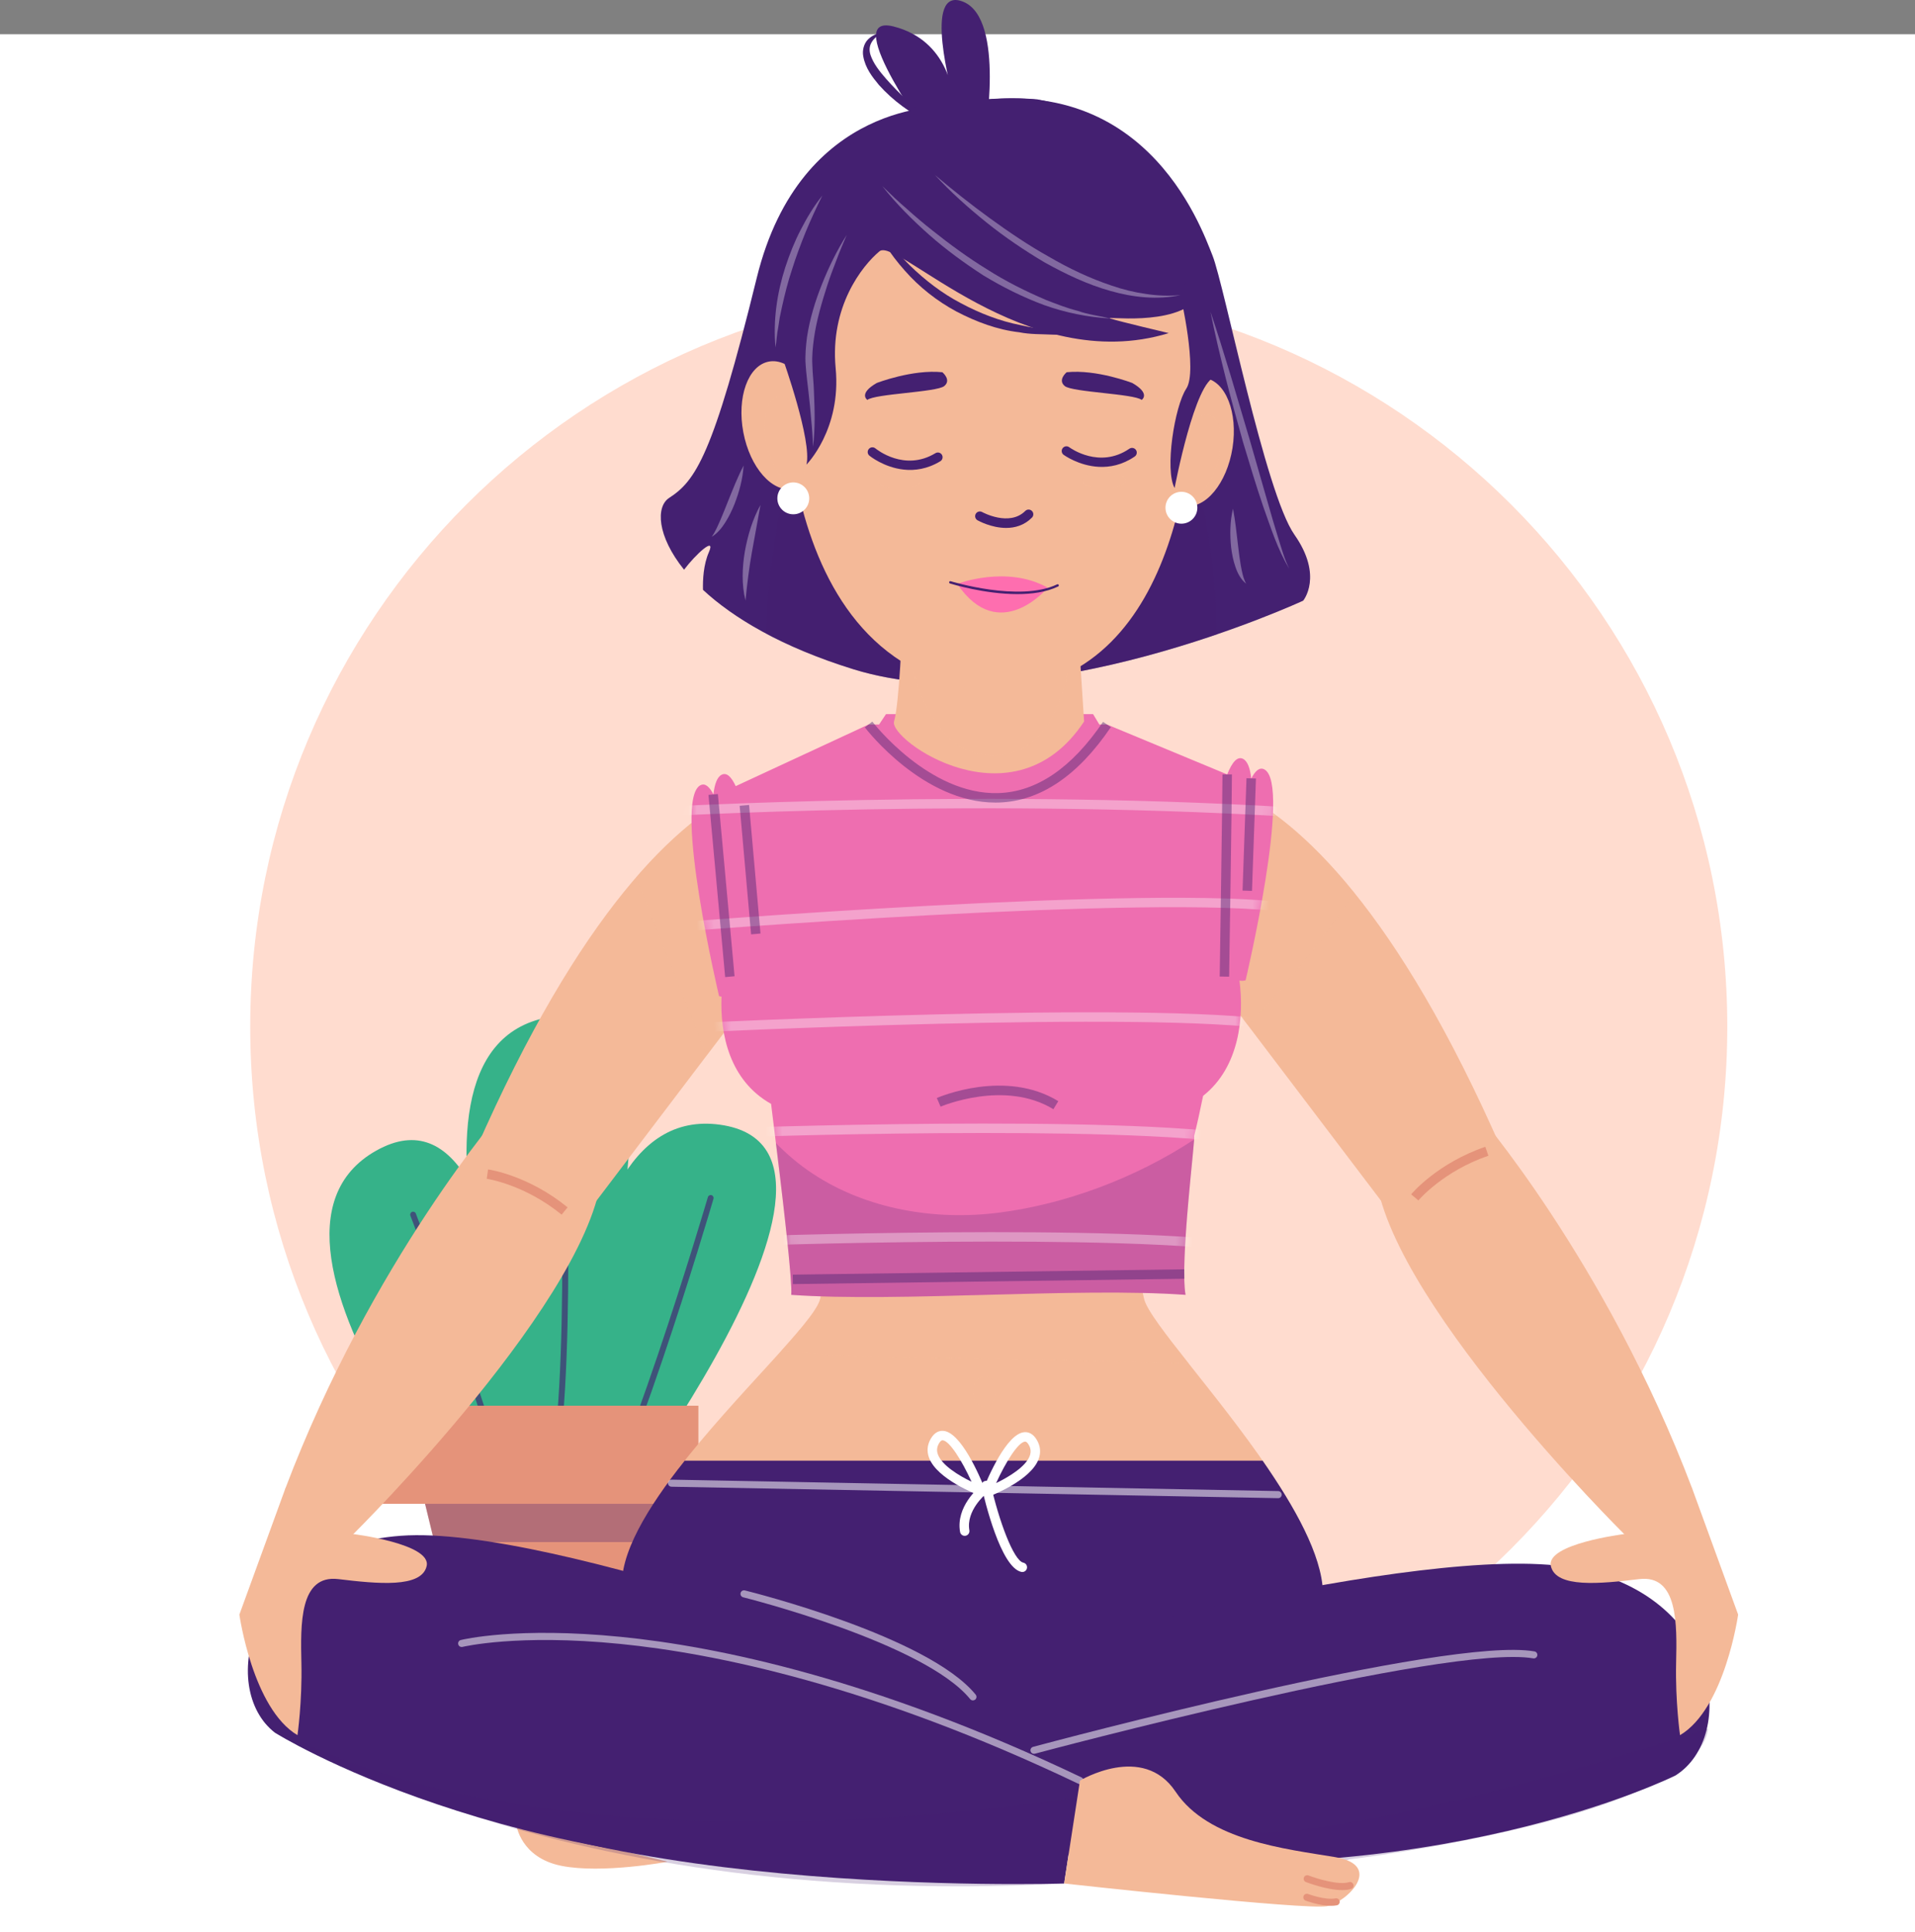 <svg width="224" height="226" viewBox="0 0 224 226" fill="none" xmlns="http://www.w3.org/2000/svg">
<rect x="0" y="0" width="224" height="226" fill="#808080" stroke="none"/>
<path d="M0 4H224V226H0V4Z" fill="white"/>
<path opacity="0.19" d="M115.656 206.464C163.367 206.464 202.043 167.787 202.043 120.077C202.043 72.367 163.367 33.69 115.656 33.69C67.946 33.69 29.269 72.367 29.269 120.077C29.269 167.787 67.946 206.464 115.656 206.464Z" fill="#FF4800"/>
<path d="M61.814 186.596C61.814 186.596 24.954 145.283 44.012 134.578C63.07 123.875 61.814 186.596 61.814 186.596Z" fill="#36B289"/>
<g opacity="0.66">
<path d="M61.744 186.93C61.597 186.899 61.481 186.773 61.472 186.615C60.852 175.681 48.132 142.519 48.004 142.185C47.936 142.008 48.024 141.811 48.2 141.743C48.376 141.677 48.574 141.764 48.641 141.939C49.168 143.306 61.529 175.535 62.155 186.577C62.165 186.765 62.021 186.927 61.833 186.938C61.803 186.938 61.773 186.937 61.744 186.93Z" fill="#442071"/>
</g>
<path d="M66.829 183.7C66.829 183.7 62.599 128.496 84.243 131.552C105.887 134.609 66.829 183.7 66.829 183.7Z" fill="#36B289"/>
<g opacity="0.66">
<path d="M66.571 183.924C66.472 183.81 66.457 183.64 66.546 183.509C72.688 174.441 82.701 140.363 82.801 140.02C82.854 139.839 83.043 139.735 83.225 139.788C83.406 139.842 83.51 140.032 83.457 140.212C83.046 141.616 73.313 174.735 67.111 183.891C67.005 184.048 66.793 184.088 66.636 183.983C66.612 183.965 66.59 183.946 66.571 183.924Z" fill="#442071"/>
</g>
<path d="M64.278 173.976C64.278 173.976 42.577 123.04 64.059 118.997C85.541 114.954 64.278 173.976 64.278 173.976Z" fill="#36B289"/>
<g opacity="0.66">
<path d="M64.106 174.27C63.975 174.194 63.907 174.037 63.949 173.885C66.861 163.326 65.422 127.838 65.407 127.481C65.4 127.291 65.546 127.133 65.735 127.125C65.924 127.118 66.082 127.264 66.09 127.452C66.151 128.915 67.548 163.406 64.608 174.066C64.558 174.249 64.371 174.355 64.188 174.305C64.159 174.296 64.132 174.285 64.106 174.27Z" fill="#442071"/>
</g>
<path d="M73.444 193.821H54.081L47.626 167.285H78.463L73.444 193.821Z" fill="#E5937A"/>
<path opacity="0.31" d="M75.99 180.364L78.463 167.285H47.626L50.807 180.364H75.99Z" fill="#442071"/>
<path d="M81.691 164.416H44.398V175.891H81.691V164.416Z" fill="#E5937A"/>
<path d="M58.835 129.799C58.835 129.799 43.505 147.372 33.364 174.133L41.329 179.432C41.329 179.432 69.948 151.095 70.462 136.504C70.462 136.504 62.956 125.331 58.835 129.799Z" fill="#F4B998"/>
<path d="M60.401 213.448C60.401 213.448 60.88 217.274 65.663 218.231C70.446 219.187 78.1 217.753 78.1 217.753L60.401 213.448Z" fill="#F4B998"/>
<path d="M84.425 189.096C84.425 189.096 100.958 196.212 111.74 209.827H121.084C121.084 209.827 135.101 188.478 146.242 186.002C146.242 186.002 142.289 166.818 116.412 167.746C116.412 167.746 88.38 164.033 84.425 189.096Z" fill="#442071"/>
<path d="M95.928 151.963C95.254 154.658 85.958 163.211 79.344 171.791H148.343C142.431 163.075 134.474 154.515 133.83 151.963C132.741 147.649 134.541 144.056 134.541 144.056H134.725C134.725 144.056 135.239 142.095 136.049 138.835C121.694 138.694 107.061 135.078 92.846 134.788C93.554 137.889 94.342 140.991 95.225 144.056C95.225 144.056 97.006 147.651 95.928 151.963Z" fill="#F4B998"/>
<path d="M80.089 170.843C75.763 176.3 72.352 181.854 72.781 186.001L117.062 194.144L143.889 189.531C143.889 189.531 154.75 186.189 154.746 186.172C154.594 181.874 151.474 176.286 147.689 170.842H80.089V170.843Z" fill="#442071"/>
<path d="M32.165 202.665C32.165 202.665 59.132 219.624 102.63 218.611C102.63 218.611 112.166 218.514 115.87 208.701C115.87 208.701 119.369 201.845 111.32 196.359C111.32 196.359 64.746 178.308 46.88 179.628C29.014 180.946 25.428 197.478 32.165 202.665Z" fill="#442071"/>
<path d="M195.973 207.67C195.973 207.67 167.353 221.955 124.182 216.774C124.182 216.774 114.705 215.762 112.055 205.643C112.055 205.643 109.297 198.486 117.884 193.799C117.884 193.799 166.127 180.31 183.763 183.336C201.399 186.364 203.223 203.156 195.973 207.67Z" fill="#442071"/>
<path d="M61.113 192.149C61.113 192.149 79.901 186.74 126.326 208.263L124.473 220.298C124.473 220.298 63.479 222.264 43.326 205.004C43.326 205.004 38.2 190.043 61.113 192.149Z" fill="#442071"/>
<path opacity="0.48" d="M116.484 162.766C116.484 163.752 115.884 164.551 115.144 164.551C114.405 164.551 113.805 163.752 113.805 162.766C113.805 161.78 114.405 160.981 115.144 160.981C115.885 160.981 116.484 161.78 116.484 162.766Z" fill="#F4B998"/>
<g opacity="0.53">
<path d="M113.806 198.885C113.686 198.885 113.566 198.833 113.484 198.733C108.108 192.133 87.14 186.875 86.929 186.823C86.707 186.767 86.571 186.542 86.626 186.321C86.682 186.1 86.901 185.966 87.127 186.018C88.001 186.235 108.578 191.397 114.127 198.208C114.272 198.386 114.245 198.647 114.068 198.792C113.99 198.854 113.897 198.885 113.806 198.885Z" fill="white"/>
</g>
<g opacity="0.53">
<path d="M126.326 208.677C126.266 208.677 126.205 208.665 126.149 208.638C102.007 197.122 83.681 193.385 72.559 192.277C60.539 191.077 54.165 192.609 54.101 192.625C53.873 192.673 53.653 192.543 53.6 192.321C53.544 192.099 53.68 191.874 53.903 191.82C54.166 191.755 60.485 190.241 72.642 191.453C83.829 192.567 102.256 196.323 126.505 207.889C126.712 207.989 126.799 208.236 126.701 208.442C126.63 208.59 126.481 208.677 126.326 208.677Z" fill="white"/>
</g>
<g opacity="0.53">
<path d="M120.948 205.132C120.765 205.132 120.597 205.01 120.547 204.826C120.488 204.605 120.62 204.377 120.839 204.317C122.811 203.788 169.25 191.36 179.484 193.152C179.709 193.19 179.861 193.405 179.82 193.631C179.782 193.854 179.569 194.005 179.341 193.967C169.28 192.228 121.536 204.988 121.056 205.118C121.018 205.128 120.983 205.132 120.948 205.132Z" fill="white"/>
</g>
<g opacity="0.53">
<path d="M149.51 175.23C149.508 175.23 149.504 175.23 149.502 175.23L78.54 173.891C78.312 173.886 78.129 173.697 78.134 173.468C78.138 173.24 78.292 173.07 78.556 173.062L149.518 174.401C149.746 174.406 149.929 174.595 149.924 174.823C149.921 175.05 149.736 175.23 149.51 175.23Z" fill="white"/>
</g>
<path d="M114.699 174.922C114.634 174.922 114.568 174.911 114.504 174.887C114.303 174.812 109.578 173.015 108.663 170.481C108.394 169.734 108.461 168.998 108.863 168.295C109.335 167.466 109.922 167.324 110.337 167.357C112.389 167.499 114.586 172.605 115.21 174.166C115.292 174.369 115.245 174.601 115.092 174.757C114.988 174.863 114.845 174.922 114.699 174.922ZM110.247 168.457C110.111 168.457 109.969 168.586 109.824 168.842C109.586 169.256 109.548 169.669 109.705 170.104C110.167 171.386 112.157 172.591 113.645 173.31C112.517 170.832 111.062 168.514 110.261 168.458C110.257 168.457 110.252 168.457 110.247 168.457Z" fill="white"/>
<path d="M115.068 174.912C114.915 174.756 114.869 174.524 114.95 174.321C115.574 172.76 117.771 167.654 119.824 167.512C120.238 167.479 120.826 167.621 121.298 168.45C121.7 169.152 121.768 169.888 121.497 170.636C120.582 173.171 115.857 174.969 115.657 175.042C115.593 175.066 115.528 175.077 115.462 175.077C115.317 175.078 115.173 175.021 115.068 174.912ZM119.901 168.615C119.099 168.671 117.645 170.989 116.517 173.467C118.005 172.749 119.996 171.544 120.458 170.263C120.615 169.828 120.577 169.415 120.339 169C120.193 168.744 120.051 168.615 119.914 168.615C119.91 168.614 119.904 168.614 119.901 168.615Z" fill="white"/>
<path d="M112.843 179.635C112.58 179.635 112.347 179.446 112.301 179.179C111.78 176.229 114.487 173.987 114.602 173.893C114.84 173.701 115.188 173.737 115.378 173.972C115.571 174.209 115.535 174.556 115.3 174.749C115.276 174.768 112.981 176.681 113.388 178.987C113.441 179.287 113.239 179.574 112.939 179.627C112.908 179.633 112.876 179.635 112.843 179.635Z" fill="white"/>
<path d="M119.582 183.866C119.545 183.866 119.505 183.862 119.467 183.854C117.05 183.336 115.166 175.451 114.813 173.875C114.747 173.577 114.934 173.282 115.232 173.215C115.533 173.151 115.825 173.336 115.892 173.634C116.835 177.839 118.558 182.53 119.698 182.773C119.997 182.837 120.187 183.131 120.122 183.428C120.067 183.689 119.838 183.866 119.582 183.866Z" fill="white"/>
<path opacity="0.21" d="M30.574 201.242C30.574 201.242 62.127 223.589 124.473 220.297L125.618 210.282C125.618 210.282 63.724 220.714 30.574 201.242Z" fill="#442071"/>
<path opacity="0.21" d="M157.841 217.469C157.841 217.469 198.641 212.601 199.8 202.169C199.8 202.169 152.741 217.932 139.528 213.76C139.528 213.76 152.51 219.555 157.841 217.469Z" fill="#442071"/>
<path d="M126.326 208.263C126.326 208.263 133.682 203.818 137.508 209.558C141.335 215.297 150.423 216.254 156.164 217.211C161.903 218.167 157.599 222.473 155.207 222.95C152.815 223.429 124.473 220.297 124.473 220.297L126.326 208.263Z" fill="#F4B998"/>
<path d="M157.002 221.071C155.224 221.071 152.877 220.178 152.757 220.131C152.544 220.049 152.438 219.81 152.52 219.596C152.601 219.383 152.838 219.274 153.055 219.358C153.969 219.709 156.594 220.532 157.782 220.143C157.999 220.066 158.233 220.188 158.305 220.405C158.377 220.623 158.26 220.856 158.042 220.928C157.741 221.03 157.384 221.071 157.002 221.071Z" fill="#E5937A"/>
<path d="M155.692 222.91C154.356 222.91 152.799 222.332 152.72 222.304C152.506 222.223 152.398 221.985 152.478 221.77C152.559 221.556 152.797 221.45 153.012 221.527C153.032 221.535 155.028 222.276 156.212 222.036C156.431 221.994 156.654 222.138 156.7 222.362C156.744 222.586 156.598 222.804 156.374 222.85C156.158 222.892 155.929 222.91 155.692 222.91Z" fill="#E5937A"/>
<path d="M99.58 91.134C99.58 91.134 77.936 79.837 53.363 139.878C53.363 139.878 58.946 149.362 64.482 147.408L94.025 108.479C94.027 108.48 107.904 93.928 99.58 91.134Z" fill="#F4B998"/>
<path opacity="0.48" d="M95.927 151.963C95.648 153.082 93.87 155.221 91.426 157.942C94.821 158.27 98.219 158.595 101.635 158.653C109.951 158.794 118.268 158.94 126.582 159.134C130.734 159.232 134.886 159.345 139.038 159.474C136.265 155.97 134.148 153.227 133.828 151.963C132.739 147.649 134.539 144.056 134.539 144.056H134.723C134.723 144.056 135.237 142.095 136.047 138.835C121.692 138.694 107.059 135.078 92.845 134.788C93.552 137.889 94.34 140.991 95.223 144.056C95.223 144.056 97.005 147.651 95.927 151.963Z" fill="#F4B998"/>
<path d="M33.363 174.132L28 188.845C28 188.845 29.543 199.828 34.797 202.95C34.797 202.95 35.357 199.049 35.255 194.515C35.154 189.981 35.023 184.151 39.572 184.696C44.121 185.242 49.317 185.774 49.907 183.168C50.496 180.562 41.327 179.429 41.327 179.429C41.327 179.429 37 169.178 33.363 174.132Z" fill="#F4B998"/>
<path d="M172.478 129.799C172.478 129.799 187.809 147.372 197.95 174.133L189.985 179.432C189.985 179.432 161.366 151.095 160.852 136.504C160.852 136.504 168.357 125.331 172.478 129.799Z" fill="#F4B998"/>
<path d="M131.733 91.134C131.733 91.134 153.377 79.837 177.95 139.878C177.95 139.878 172.366 149.362 166.83 147.408L137.288 108.479C137.288 108.479 123.41 93.928 131.733 91.134Z" fill="#F4B998"/>
<path opacity="0.33" d="M99.58 91.134C99.58 91.134 89.076 85.66 74.398 102.627C77.114 109.592 79.968 116.505 82.639 123.484L94.027 108.48C94.027 108.48 107.904 93.928 99.58 91.134Z" fill="#F4B998"/>
<path opacity="0.33" d="M158.441 104.452C142.969 85.272 131.732 91.134 131.732 91.134C123.409 93.928 137.286 108.48 137.286 108.48L145.968 119.92C150.594 115.145 154.686 109.925 158.441 104.452Z" fill="#F4B998"/>
<path d="M197.95 174.132L203.312 188.845C203.312 188.845 201.769 199.828 196.515 202.95C196.515 202.95 195.955 199.049 196.057 194.515C196.159 189.981 196.289 184.151 191.74 184.696C187.192 185.242 181.996 185.774 181.406 183.168C180.816 180.562 189.986 179.429 189.986 179.429C189.986 179.429 194.312 169.178 197.95 174.132Z" fill="#F4B998"/>
<path d="M147.886 89.988C147.341 89.704 146.832 90.145 146.362 91.056C146.23 89.865 145.933 89.035 145.408 88.762C144.729 88.409 144.109 89.169 143.548 90.577L129.48 84.737H128.589C128.189 84.063 127.929 83.63 127.86 83.527H103.635C103.566 83.631 103.277 84.063 102.828 84.737H101.597L86.057 91.948C85.552 90.858 85 90.311 84.404 90.62C83.88 90.893 83.582 91.723 83.45 92.914C82.98 92.002 82.472 91.562 81.926 91.846C78.667 93.541 84.11 116.509 84.11 116.509C84.11 116.509 84.222 116.551 84.397 116.569C84.219 120.936 85.321 126.374 90.195 129.114C91.597 140.276 92.715 150.004 92.549 151.449C105.25 152.341 125.973 150.537 138.673 151.449C137.981 147.507 139.878 132.85 139.676 132.898C140.043 131.418 140.394 129.833 140.728 128.175C145.043 124.765 145.516 118.832 144.984 114.689C145.412 114.769 145.702 114.651 145.702 114.651C145.702 114.651 151.144 91.684 147.886 89.988Z" fill="#EE6EB0"/>
<path opacity="0.21" d="M139.68 133.281C132.694 137.875 124.502 140.853 116.905 141.828C109.433 142.79 101.387 141.471 95.027 137.25C93.438 136.196 92.03 135 90.763 133.694C91.884 142.833 92.691 150.206 92.55 151.449C105.25 152.341 125.973 150.537 138.674 151.449C138.049 147.892 139.534 135.597 139.68 133.281Z" fill="#442071"/>
<path d="M151.407 62.532C147.99 57.668 143.206 33.348 141.838 29.914C140.471 26.48 133.635 7.024 110.737 12.46C110.737 12.46 93.648 11.602 88.521 32.488C83.395 53.376 81.344 56.237 78.268 58.239C76.717 59.249 76.821 62.659 80.016 66.635C81.35 64.854 83.77 62.639 82.917 64.589C82.283 66.038 82.197 67.811 82.229 68.991C85.742 72.252 91.357 75.646 99.8 78.269C120.99 84.85 152.432 70.258 152.432 70.258C152.432 70.258 154.825 67.397 151.407 62.532Z" fill="#442071"/>
<path opacity="0.37" d="M137.378 47.342C134.738 39.929 131.216 32.811 127.347 25.968C125.74 23.128 124.034 20.343 121.6 18.126C119.733 16.424 117.546 15.905 115.356 15.053C102.361 21.079 96.085 40.064 92.807 52.657C90.983 59.665 89.864 66.867 89.569 74.086C92.389 75.591 95.769 77.019 99.799 78.272C113.439 82.508 131.318 77.972 142.333 74.201C142.232 65.265 140.604 56.4 137.378 47.342Z" fill="#442071"/>
<path d="M105.531 73.221C105.531 73.221 105.213 82.248 104.578 84.388C103.943 86.526 118.551 96.885 126.808 84.388L126.173 74.552C126.173 74.552 110.614 62.054 105.531 73.221Z" fill="#F4B998"/>
<path opacity="0.48" d="M115.945 88.364C122.795 88.528 125.055 80.845 125.8 73.041C120.982 70.108 109.916 64.64 105.582 73.124C106.669 79.418 109.023 88.197 115.945 88.364Z" fill="#F4B998"/>
<path d="M139.928 38.86C139.928 25.176 129.196 14.084 115.957 14.084C102.717 14.084 91.985 25.176 91.985 38.86C91.985 39.11 91.996 39.357 92.003 39.605C91.975 39.663 91.939 39.72 91.912 39.779C91.912 39.779 89.012 78.651 116.098 80.778V80.862C116.347 80.855 116.588 80.837 116.833 80.823C117.099 80.838 117.363 80.855 117.635 80.862V80.764C138.623 78.846 139.825 50.487 139.718 42.101C139.851 41.04 139.928 39.96 139.928 38.86Z" fill="#F4B998"/>
<path d="M95.728 48.905C96.507 53.016 95.173 56.72 92.749 57.18C90.325 57.64 87.728 54.679 86.949 50.569C86.17 46.458 87.504 42.753 89.928 42.293C92.352 41.833 94.949 44.793 95.728 48.905Z" fill="#F4B998"/>
<path opacity="0.48" d="M94.294 50.93C94.82 53.698 94.2 56.141 92.912 56.385C91.624 56.63 90.154 54.583 89.629 51.815C89.104 49.047 89.723 46.604 91.011 46.361C92.299 46.115 93.769 48.162 94.294 50.93Z" fill="#F4B998"/>
<path d="M144.168 52.391C143.514 56.525 141.009 59.563 138.572 59.178C136.135 58.793 134.688 55.13 135.341 50.998C135.994 46.865 138.499 43.826 140.937 44.211C143.374 44.596 144.821 48.258 144.168 52.391Z" fill="#F4B998"/>
<path opacity="0.48" d="M142.41 54.124C141.641 56.85 139.961 58.763 138.658 58.395C137.355 58.027 136.922 55.518 137.692 52.792C138.462 50.065 140.142 48.154 141.445 48.522C142.748 48.889 143.18 51.397 142.41 54.124Z" fill="#F4B998"/>
<path d="M91.597 42.038C91.597 42.038 95.014 51.608 94.331 54.342C94.331 54.342 98.432 50.24 97.748 43.063C97.064 35.886 100.824 31.102 102.875 29.392C104.927 27.683 119.964 44.089 136.711 38.962C136.711 38.962 130.901 37.594 129.875 37.253C128.85 36.912 137.395 38.279 140.128 34.861C142.862 31.443 136.369 14.355 121.332 11.621C121.332 11.621 87.154 7.861 91.597 42.038Z" fill="#442071"/>
<path d="M138.078 34.519C138.078 34.519 140.129 43.405 138.762 45.456C137.395 47.506 136.217 54.976 137.395 57.077C137.395 57.077 139.787 44.432 142.18 44.09C144.572 43.747 140.47 25.976 138.078 34.519Z" fill="#442071"/>
<path d="M101.774 25.132C102.427 26.226 103.13 27.275 103.931 28.25C104.314 28.747 104.729 29.22 105.131 29.7C105.567 30.151 105.985 30.617 106.434 31.052C108.223 32.792 110.212 34.321 112.411 35.47C114.591 36.633 116.928 37.552 119.38 38.029C121.817 38.616 124.338 38.69 126.888 38.782C126.258 38.864 125.626 38.937 124.989 38.996C124.353 39.037 123.713 39.178 123.074 39.138C121.796 39.075 120.497 39.121 119.228 38.865C116.654 38.572 114.178 37.639 111.884 36.441C109.595 35.213 107.525 33.58 105.822 31.637C104.106 29.71 102.674 27.522 101.774 25.132Z" fill="#442071"/>
<path d="M109.419 17.037C109.419 17.037 97.933 1.448 104.497 3.09C111.06 4.73 111.47 11.294 111.47 11.294C111.47 11.294 107.778 -1.834 112.701 0.218C117.623 2.269 115.162 16.216 115.162 16.216C115.162 16.216 110.649 20.319 109.419 17.037Z" fill="#442071"/>
<path d="M108.695 14.316C107.574 13.809 106.538 13.156 105.555 12.427C104.569 11.701 103.652 10.877 102.819 9.95C102.028 9.001 101.221 7.966 100.978 6.596C100.844 5.927 101.032 5.122 101.517 4.627C102 4.132 102.613 3.903 103.212 3.789C102.7 4.127 102.211 4.489 101.95 4.955C101.678 5.41 101.664 5.916 101.822 6.416C102.146 7.419 102.889 8.352 103.649 9.221C105.197 10.979 106.987 12.566 108.695 14.316Z" fill="#442071"/>
<path d="M94.657 58.289C94.657 59.319 93.823 60.154 92.793 60.154C91.764 60.154 90.928 59.32 90.928 58.289C90.928 57.26 91.763 56.425 92.793 56.425C93.823 56.425 94.657 57.259 94.657 58.289Z" fill="white"/>
<path d="M138.191 61.251C139.221 61.251 140.056 60.416 140.056 59.386C140.056 58.357 139.221 57.522 138.191 57.522C137.161 57.522 136.327 58.357 136.327 59.386C136.327 60.416 137.161 61.251 138.191 61.251Z" fill="white"/>
<path opacity="0.33" d="M103.21 21.774C104.151 22.691 105.096 23.597 106.092 24.448C107.064 25.323 108.063 26.165 109.088 26.974C111.13 28.598 113.232 30.143 115.452 31.503C117.644 32.909 119.977 34.067 122.366 35.09C123.579 35.554 124.79 36.041 126.055 36.355C127.291 36.798 128.592 36.941 129.875 37.252C127.251 37.105 124.636 36.573 122.138 35.684C119.656 34.766 117.276 33.578 115.015 32.205C112.797 30.765 110.657 29.207 108.679 27.46C106.708 25.71 104.834 23.844 103.21 21.774Z" fill="white"/>
<path opacity="0.33" d="M109.352 20.457C111.446 22.235 113.596 23.933 115.808 25.541C118.021 27.143 120.281 28.682 122.66 30.009C125.01 31.381 127.475 32.556 130.05 33.413C131.332 33.856 132.655 34.185 133.998 34.372C135.34 34.59 136.709 34.634 138.079 34.519C135.377 35.097 132.522 34.785 129.863 34.022C127.184 33.271 124.667 32.064 122.249 30.727C119.868 29.319 117.574 27.771 115.424 26.046C113.275 24.319 111.213 22.484 109.352 20.457Z" fill="white"/>
<path opacity="0.33" d="M96.193 22.869C95.49 24.28 94.833 25.696 94.24 27.136C93.656 28.58 93.108 30.033 92.645 31.514C92.153 32.986 91.778 34.491 91.444 36.007L91.204 37.149L91.029 38.304C90.862 39.072 90.847 39.853 90.71 40.635C90.417 37.492 90.887 34.275 91.856 31.263C92.349 29.756 92.931 28.276 93.664 26.871C94.387 25.464 95.2 24.099 96.193 22.869Z" fill="white"/>
<path opacity="0.33" d="M99.043 27.476C98.626 28.46 98.204 29.438 97.837 30.437C97.444 31.424 97.076 32.42 96.751 33.429C96.103 35.443 95.509 37.477 95.213 39.551C95.076 40.585 94.958 41.629 95.022 42.659C95.04 43.689 95.186 44.78 95.209 45.842C95.301 47.977 95.368 50.129 95.097 52.258C95.067 51.189 94.992 50.128 94.885 49.068C94.802 48.007 94.696 46.948 94.574 45.891C94.457 44.825 94.313 43.799 94.24 42.699C94.15 41.598 94.266 40.508 94.395 39.429C94.725 37.279 95.358 35.204 96.158 33.211C96.955 31.217 97.899 29.285 99.043 27.476Z" fill="white"/>
<path opacity="0.33" d="M86.981 54.452C86.885 56.02 86.472 57.522 85.911 58.972C85.62 59.692 85.282 60.401 84.861 61.066C84.45 61.727 83.932 62.375 83.252 62.786C83.701 62.145 83.983 61.452 84.289 60.763C84.578 60.068 84.872 59.374 85.141 58.667C85.713 57.261 86.258 55.841 86.981 54.452Z" fill="white"/>
<path opacity="0.33" d="M88.956 59.057L87.942 64.638C87.615 66.489 87.388 68.326 87.201 70.242C86.731 68.365 86.812 66.388 87.126 64.498C87.469 62.608 88.019 60.746 88.956 59.057Z" fill="white"/>
<path opacity="0.33" d="M141.591 36.468C142.434 38.956 143.202 41.463 143.966 43.97L146.202 51.506L148.371 59.057C148.723 60.318 149.1 61.572 149.485 62.822C149.88 64.068 150.219 65.339 150.801 66.514C149.43 64.256 148.648 61.712 147.762 59.25C146.912 56.765 146.164 54.248 145.406 51.737C144.707 49.208 143.99 46.686 143.353 44.14C142.717 41.595 142.104 39.044 141.591 36.468Z" fill="white"/>
<path opacity="0.33" d="M144.223 59.495C144.517 61.005 144.651 62.487 144.833 63.959C144.91 64.696 145.02 65.423 145.138 66.146C145.275 66.866 145.4 67.587 145.758 68.267C145.139 67.786 144.757 67.038 144.513 66.312C144.256 65.578 144.105 64.816 144.011 64.056C143.849 62.533 143.866 60.997 144.223 59.495Z" fill="white"/>
<path d="M102.553 44.796C102.553 44.796 106.72 43.177 110.229 43.537C110.229 43.537 111.326 44.436 110.449 45.156C109.572 45.876 102.334 46.055 101.457 46.775C101.457 46.775 100.36 46.055 102.553 44.796Z" fill="#442071"/>
<path d="M132.446 44.796C132.446 44.796 128.279 43.177 124.77 43.537C124.77 43.537 123.673 44.436 124.55 45.156C125.427 45.876 132.665 46.055 133.542 46.775C133.542 46.775 134.639 46.055 132.446 44.796Z" fill="#442071"/>
<path d="M105.716 54.926C103.381 54.673 101.719 53.316 101.693 53.294C101.459 53.1 101.428 52.752 101.623 52.518C101.816 52.282 102.165 52.25 102.401 52.446C102.538 52.559 105.802 55.196 109.416 53.005C109.677 52.847 110.017 52.929 110.176 53.19C110.333 53.451 110.251 53.791 109.99 53.949C108.468 54.87 106.991 55.063 105.716 54.926Z" fill="#442071"/>
<path d="M128.517 54.602C126.172 54.478 124.438 53.213 124.411 53.194C124.166 53.012 124.116 52.667 124.299 52.423C124.479 52.178 124.825 52.126 125.071 52.309C125.213 52.414 128.618 54.87 132.105 52.483C132.357 52.312 132.701 52.375 132.874 52.627C133.045 52.878 132.982 53.222 132.729 53.395C131.263 54.398 129.798 54.67 128.517 54.602Z" fill="#442071"/>
<path d="M117.688 61.748C115.962 61.748 114.442 60.91 114.344 60.855C114.079 60.705 113.985 60.369 114.133 60.103C114.282 59.836 114.618 59.741 114.884 59.891C114.917 59.909 118.06 61.63 119.926 59.763C120.142 59.547 120.491 59.547 120.707 59.763C120.923 59.98 120.923 60.328 120.707 60.544C119.796 61.457 118.706 61.748 117.688 61.748Z" fill="#442071"/>
<path d="M111.964 68.291C111.964 68.291 117.795 66.049 122.548 68.74C122.548 68.74 116.898 75.557 111.964 68.291Z" fill="#FE6EAF"/>
<path d="M119.003 69.489C115.179 69.489 111.347 68.316 111.117 68.245C111.043 68.222 111.004 68.145 111.026 68.072C111.049 67.998 111.126 67.959 111.198 67.981C111.278 68.005 119.269 70.451 123.655 68.347C123.719 68.314 123.805 68.342 123.838 68.411C123.871 68.48 123.843 68.563 123.773 68.596C122.396 69.257 120.7 69.489 119.003 69.489Z" fill="#442071"/>
<path opacity="0.48" d="M107.75 56.184C107.75 56.728 106.606 57.171 105.194 57.171C103.782 57.171 102.638 56.729 102.638 56.184C102.638 55.638 103.782 55.198 105.194 55.198C106.606 55.198 107.75 55.639 107.75 56.184Z" fill="#F4B998"/>
<path opacity="0.48" d="M131.696 56.184C131.696 56.728 130.552 57.171 129.14 57.171C127.729 57.171 126.584 56.729 126.584 56.184C126.584 55.638 127.729 55.198 129.14 55.198C130.552 55.198 131.696 55.639 131.696 56.184Z" fill="#F4B998"/>
<mask id="mask0_378_69" style="mask-type:luminance" maskUnits="userSpaceOnUse" x="80" y="83" width="69" height="69">
<path d="M147.886 89.988C147.341 89.704 146.832 90.145 146.362 91.056C146.23 89.865 145.933 89.035 145.408 88.762C144.729 88.409 144.109 89.169 143.548 90.577L129.48 84.737H128.589C128.189 84.063 127.929 83.63 127.86 83.527H103.635C103.566 83.631 103.277 84.063 102.828 84.737H101.597L86.057 91.948C85.552 90.858 85 90.311 84.404 90.62C83.88 90.893 83.582 91.723 83.45 92.914C82.98 92.002 82.472 91.562 81.926 91.846C78.667 93.541 84.11 116.509 84.11 116.509C84.11 116.509 84.222 116.551 84.397 116.569C84.219 120.936 85.321 126.374 90.195 129.114C91.597 140.276 92.715 150.004 92.549 151.449C105.25 152.341 125.973 150.537 138.673 151.449C137.981 147.507 139.878 132.85 139.676 132.898C140.043 131.418 140.394 129.833 140.728 128.175C145.043 124.765 145.516 118.832 144.984 114.689C145.412 114.769 145.702 114.651 145.702 114.651C145.702 114.651 151.144 91.684 147.886 89.988Z" fill="white"/>
</mask>
<g mask="url(#mask0_378_69)">
<g opacity="0.61">
<g opacity="0.58">
<path d="M153.88 95.727C116.325 93.188 76.751 95.516 76.356 95.539L76.289 94.436C76.686 94.413 116.33 92.081 153.956 94.624L153.88 95.727Z" fill="white"/>
</g>
<g opacity="0.58">
<path d="M77.762 109.094L77.671 107.994C78.248 107.946 135.404 103.334 150.99 105.659L150.828 106.75C135.358 104.453 78.335 109.05 77.762 109.094Z" fill="white"/>
</g>
<g opacity="0.58">
<path d="M80.418 120.793L80.364 119.691C80.905 119.662 134.734 117.039 149.325 119.361L149.152 120.454C134.67 118.148 80.959 120.767 80.418 120.793Z" fill="white"/>
</g>
<g opacity="0.58">
<path d="M145.819 133.92C130.798 131.401 85.177 133.043 84.718 133.06L84.677 131.955C85.139 131.938 130.873 130.292 146.003 132.829L145.819 133.92Z" fill="white"/>
</g>
<g opacity="0.58">
<path d="M146.823 146.619C131.801 144.101 86.179 145.743 85.721 145.761L85.681 144.656C86.141 144.639 131.874 142.991 147.006 145.529L146.823 146.619Z" fill="white"/>
</g>
</g>
</g>
<g opacity="0.66">
<g opacity="0.66">
<path d="M116.436 93.87C108.006 93.87 101.44 85.437 101.16 85.073L102.036 84.4C102.103 84.487 108.688 93.013 116.78 92.76C121.25 92.626 125.369 89.822 129.023 84.428L129.937 85.047C126.073 90.755 121.654 93.722 116.808 93.865C116.684 93.869 116.56 93.87 116.436 93.87Z" fill="#442071"/>
</g>
<g opacity="0.66">
<path d="M83.971 92.872L82.871 92.973L84.823 114.284L85.923 114.183L83.971 92.872Z" fill="#442071"/>
</g>
<g opacity="0.66">
<path d="M87.62 94.15L86.519 94.248L87.856 109.287L88.956 109.19L87.62 94.15Z" fill="#442071"/>
</g>
<g opacity="0.66">
<path d="M143.774 114.235L142.669 114.218C142.673 114.001 143.003 92.478 142.995 90.582L144.1 90.576C144.109 92.484 143.789 113.348 143.774 114.235Z" fill="#442071"/>
</g>
<g opacity="0.66">
<path d="M145.803 91.021L145.342 104.164L146.447 104.203L146.909 91.059L145.803 91.021Z" fill="#442071"/>
</g>
<g opacity="0.66">
<path d="M123.216 129.737C117.511 126.249 110.097 129.405 110.021 129.439L109.581 128.425C109.904 128.284 117.604 125.012 123.791 128.794L123.216 129.737Z" fill="#442071"/>
</g>
<g opacity="0.66">
<path d="M138.524 148.462L92.735 149.085L92.75 150.19L138.539 149.567L138.524 148.462Z" fill="#442071"/>
</g>
</g>
<path d="M65.693 142.07C61.352 138.527 56.977 137.878 56.935 137.873L57.088 136.778C57.279 136.805 61.809 137.479 66.392 141.214L65.693 142.07Z" fill="#E5937A"/>
<path d="M174.098 135.176C168.798 136.994 165.939 140.369 165.912 140.402L165.062 139.694C165.187 139.546 168.147 136.054 173.739 134.13L174.098 135.176Z" fill="#E5937A"/>
</svg>
